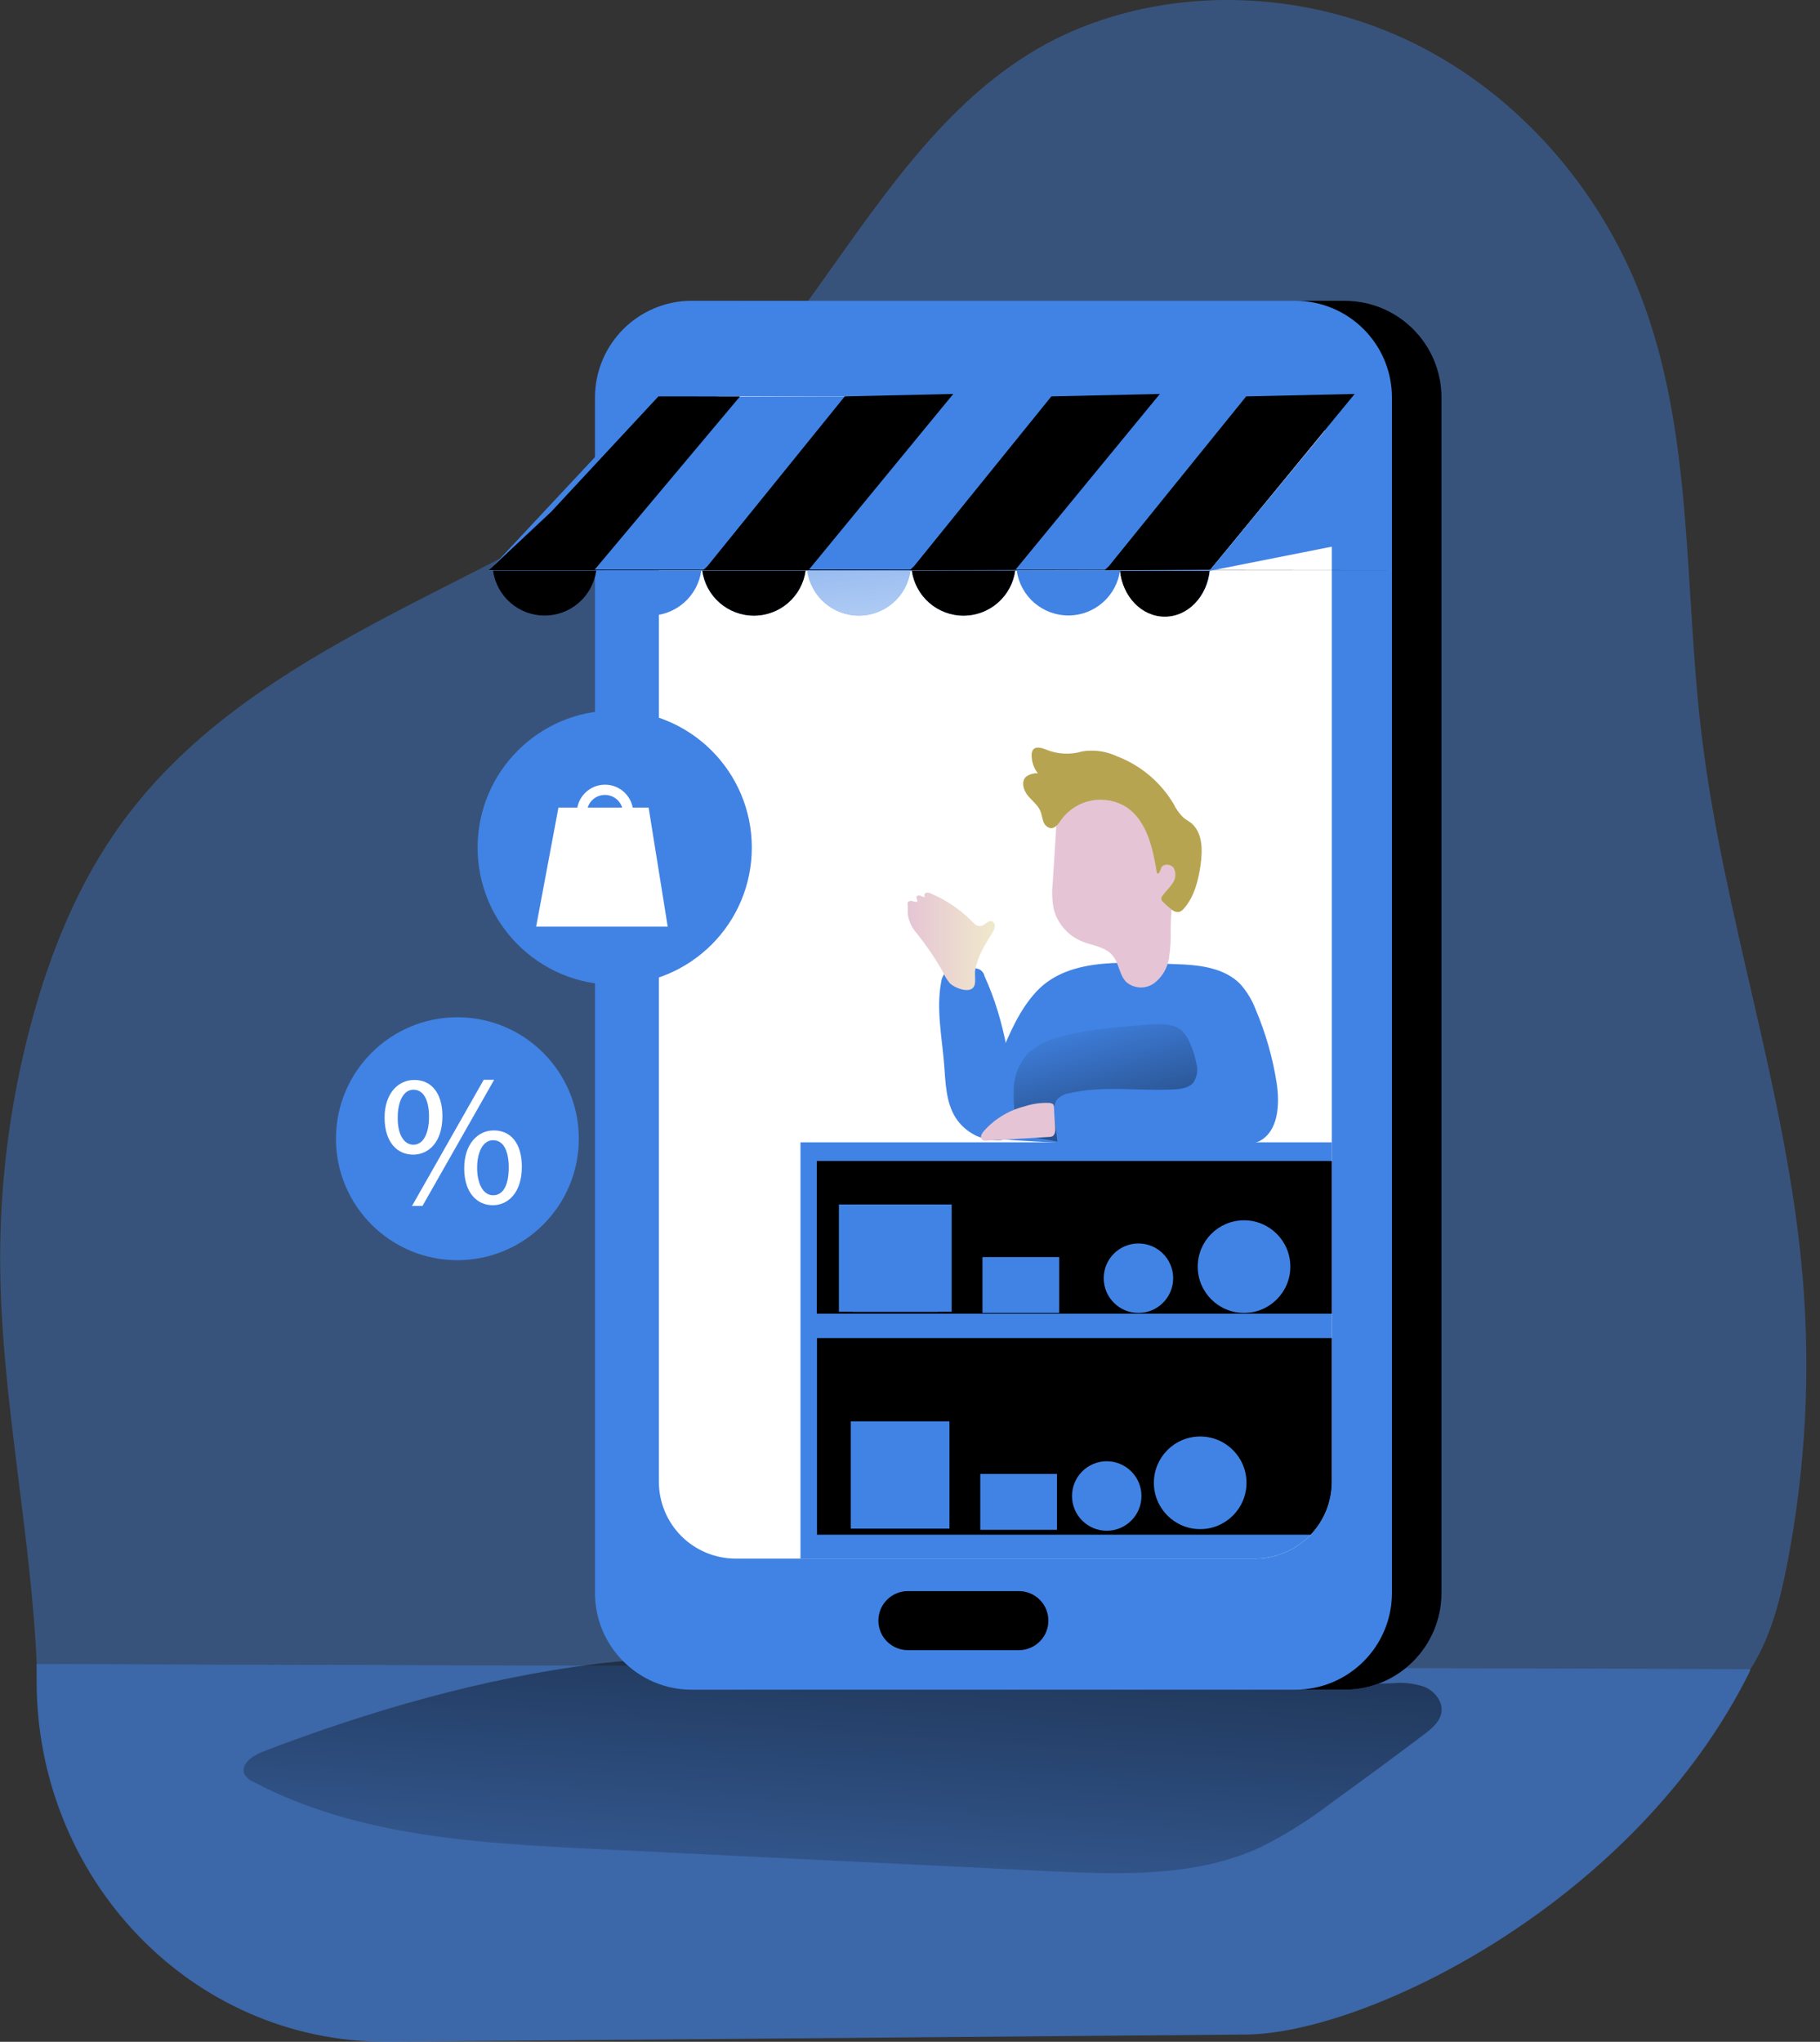 <svg width="107" height="120" viewBox="0 0 107 120" fill="none" xmlns="http://www.w3.org/2000/svg">
<rect x="0" y="0" width="107" height="120" fill="#333333" stroke="none"/>
<path opacity="0.41" d="M105.088 91.828C104.698 93.846 104.199 95.878 103.181 97.653C103.086 97.819 102.991 97.981 102.874 98.138V98.067L2.177 97.791V98.227C1.87 90.139 0.031 82.14 0.009 74.043C0.002 69.366 0.611 64.708 1.818 60.189C2.955 55.933 4.645 51.776 7.26 48.232C14.397 38.553 26.946 34.948 37.109 28.522C47.922 21.688 51.684 6.346 63.567 1.616C69.831 -0.886 77.158 -0.42 83.198 2.579C89.237 5.577 93.98 11.01 96.427 17.295C99.56 25.355 98.999 34.295 100.002 42.882C101.265 53.735 105.057 64.159 105.977 75.024C106.453 80.64 106.154 86.294 105.088 91.828Z" fill="#4183E4"/>
<path opacity="0.66" d="M102.886 98.079V98.208C96.252 111.643 80.684 119.381 73.427 119.571L22.715 120C11.16 120 2.152 110.349 2.152 98.794V98.227V97.791L102.886 98.079Z" fill="#4183E4"/>
<path d="M15.415 102.963C14.82 103.19 14.097 103.727 14.385 104.294C14.513 104.493 14.701 104.647 14.921 104.732C20.979 107.927 28.074 108.325 34.914 108.663L61.587 109.966C65.826 110.171 70.26 110.343 74.11 108.562C75.576 107.83 76.967 106.959 78.265 105.959C80.104 104.634 81.923 103.292 83.722 101.933C84.172 101.596 84.642 101.204 84.743 100.649C84.844 100.011 84.35 99.398 83.755 99.143C83.141 98.933 82.488 98.86 81.843 98.929C75.95 99.133 70.055 99.216 64.159 99.177C60.418 99.156 56.666 99.091 52.953 98.619C46.907 97.85 41.143 97.025 35.042 97.791C28.353 98.628 21.681 100.557 15.415 102.963Z" fill="url(#paint0_linear)"/>
<path d="M79.065 17.678H43.581C40.442 17.678 37.897 20.223 37.897 23.362V93.622C37.897 96.761 40.442 99.306 43.581 99.306H79.065C82.204 99.306 84.749 96.761 84.749 93.622V23.362C84.749 20.223 82.204 17.678 79.065 17.678Z" fill="#4183E4"/>
<path d="M79.065 17.678H43.581C40.442 17.678 37.897 20.223 37.897 23.362V93.622C37.897 96.761 40.442 99.306 43.581 99.306H79.065C82.204 99.306 84.749 96.761 84.749 93.622V23.362C84.749 20.223 82.204 17.678 79.065 17.678Z" fill="url(#paint1_linear)"/>
<path d="M76.149 17.678H40.665C37.526 17.678 34.981 20.223 34.981 23.362V93.622C34.981 96.761 37.526 99.306 40.665 99.306H76.149C79.288 99.306 81.833 96.761 81.833 93.622V23.362C81.833 20.223 79.288 17.678 76.149 17.678Z" fill="#4183E4"/>
<path d="M78.298 27.023V87.085C78.298 88.282 77.823 89.431 76.977 90.278C76.13 91.124 74.983 91.6 73.785 91.601H43.25C42.657 91.601 42.07 91.484 41.522 91.257C40.974 91.031 40.477 90.698 40.057 90.278C39.638 89.859 39.306 89.361 39.08 88.813C38.853 88.265 38.736 87.678 38.737 87.085V27.023C38.736 26.534 38.832 26.05 39.019 25.599C39.205 25.148 39.479 24.738 39.824 24.392C40.169 24.046 40.579 23.772 41.03 23.585C41.481 23.398 41.964 23.301 42.453 23.301H74.576C75.563 23.301 76.51 23.694 77.207 24.392C77.905 25.089 78.298 26.036 78.298 27.023Z" fill="white"/>
<path d="M78.298 67.136V87.085C78.298 88.282 77.823 89.431 76.977 90.278C76.131 91.124 74.983 91.6 73.785 91.601H47.061V67.136H78.298Z" fill="#4183E4"/>
<path d="M78.295 67.136V87.085C78.295 88.282 77.819 89.429 76.974 90.276C76.129 91.122 74.982 91.599 73.785 91.601H47.061V67.136H78.295Z" fill="url(#paint2_linear)"/>
<path d="M78.295 78.642V87.085C78.297 88.244 77.851 89.359 77.051 90.197H48.032V78.642H78.295Z" fill="url(#paint3_linear)"/>
<path d="M38.274 23.34L28.736 33.541H71.085L79.583 23.196L38.274 23.34Z" fill="#4183E4"/>
<path d="M43.504 23.301L34.96 33.479L71.161 33.516H28.736L28.994 33.274L32.406 30.076L38.709 23.297L43.504 23.301Z" fill="url(#paint4_linear)"/>
<path d="M56.044 23.153L47.557 33.479L83.759 33.516H41.334L41.591 33.274L49.664 23.297L56.044 23.153Z" fill="url(#paint5_linear)"/>
<path d="M68.19 23.153L59.704 33.479L53.48 33.516L53.738 33.274L61.81 23.297L68.19 23.153Z" fill="url(#paint6_linear)"/>
<path d="M79.644 23.153L71.158 33.479L64.935 33.516L65.192 33.274L73.264 23.297L79.644 23.153Z" fill="url(#paint7_linear)"/>
<path d="M47.456 33.537H53.529C53.428 34.27 53.064 34.942 52.506 35.428C51.948 35.914 51.233 36.182 50.493 36.182C49.753 36.182 49.038 35.914 48.48 35.428C47.921 34.942 47.558 34.27 47.456 33.537Z" fill="#4183E4"/>
<path d="M41.288 33.537H47.361C47.259 34.27 46.896 34.942 46.338 35.428C45.78 35.914 45.065 36.182 44.324 36.182C43.584 36.182 42.869 35.914 42.311 35.428C41.753 34.942 41.389 34.27 41.288 33.537Z" fill="#4183E4"/>
<path d="M65.851 33.501C65.756 34.237 65.397 34.913 64.841 35.404C64.285 35.896 63.569 36.169 62.828 36.173C62.085 36.177 61.367 35.912 60.806 35.427C60.244 34.942 59.878 34.269 59.775 33.534H65.814L65.851 33.501Z" fill="#4183E4"/>
<path d="M71.131 33.501C70.984 35.033 69.855 36.22 68.488 36.22C67.121 36.22 66.008 35.046 65.848 33.534H71.109L71.131 33.501Z" fill="#4183E4"/>
<path d="M35.156 33.537H41.229C41.128 34.27 40.764 34.942 40.206 35.428C39.648 35.914 38.933 36.182 38.193 36.182C37.453 36.182 36.737 35.914 36.179 35.428C35.621 34.942 35.258 34.27 35.156 33.537Z" fill="#4183E4"/>
<path d="M53.615 33.537H59.683C59.581 34.27 59.218 34.942 58.659 35.428C58.101 35.914 57.386 36.182 56.646 36.182C55.906 36.182 55.191 35.914 54.633 35.428C54.075 34.942 53.711 34.27 53.609 33.537H53.615Z" fill="#4183E4"/>
<path d="M28.982 33.537H35.055C34.953 34.27 34.59 34.942 34.032 35.428C33.473 35.914 32.758 36.182 32.018 36.182C31.278 36.182 30.563 35.914 30.005 35.428C29.447 34.942 29.083 34.27 28.982 33.537Z" fill="#4183E4"/>
<path d="M47.456 33.537H53.529C53.428 34.27 53.064 34.942 52.506 35.428C51.948 35.914 51.233 36.182 50.493 36.182C49.753 36.182 49.038 35.914 48.48 35.428C47.921 34.942 47.558 34.27 47.456 33.537Z" fill="url(#paint8_linear)"/>
<path d="M41.288 33.537H47.361C47.259 34.27 46.896 34.942 46.338 35.428C45.78 35.914 45.065 36.182 44.324 36.182C43.584 36.182 42.869 35.914 42.311 35.428C41.753 34.942 41.389 34.27 41.288 33.537Z" fill="url(#paint9_linear)"/>
<path d="M65.848 33.537C65.753 34.273 65.394 34.95 64.838 35.441C64.282 35.933 63.567 36.206 62.825 36.21C62.083 36.214 61.364 35.949 60.803 35.464C60.241 34.978 59.875 34.306 59.772 33.571H65.814L65.848 33.537Z" fill="url(#paint10_linear)"/>
<path d="M71.112 33.519C70.968 35.052 69.843 36.242 68.479 36.242C67.114 36.242 66.008 35.064 65.848 33.556H71.091L71.112 33.519Z" fill="url(#paint11_linear)"/>
<path d="M35.156 33.537H41.229C41.128 34.27 40.764 34.942 40.206 35.428C39.648 35.914 38.933 36.182 38.193 36.182C37.453 36.182 36.737 35.914 36.179 35.428C35.621 34.942 35.258 34.27 35.156 33.537Z" fill="url(#paint12_linear)"/>
<path d="M53.615 33.537H59.683C59.581 34.27 59.218 34.942 58.659 35.428C58.101 35.914 57.386 36.182 56.646 36.182C55.906 36.182 55.191 35.914 54.633 35.428C54.075 34.942 53.711 34.27 53.609 33.537H53.615Z" fill="url(#paint13_linear)"/>
<path d="M28.982 33.537H35.055C34.953 34.27 34.59 34.942 34.032 35.428C33.473 35.914 32.758 36.182 32.018 36.182C31.278 36.182 30.563 35.914 30.005 35.428C29.447 34.942 29.083 34.27 28.982 33.537Z" fill="url(#paint14_linear)"/>
<path d="M35.052 33.537L43.446 23.374L49.663 23.297L41.211 33.537H35.052Z" fill="url(#paint15_linear)"/>
<path d="M47.401 33.537L55.795 23.374L61.633 23.242L53.56 33.537H47.401Z" fill="url(#paint16_linear)"/>
<path d="M59.75 33.537L68.141 23.374L73.982 23.242L65.906 33.537H59.75Z" fill="url(#paint17_linear)"/>
<path d="M71.091 33.556L79.234 31.943L79.675 23.153L71.091 33.556Z" fill="#4183E4"/>
<path d="M71.158 33.47L79.301 31.857L79.746 23.068L71.158 33.47Z" fill="url(#paint18_linear)"/>
<path d="M59.9 93.511H53.376C52.418 93.511 51.641 94.288 51.641 95.247C51.641 96.205 52.418 96.982 53.376 96.982H59.9C60.859 96.982 61.636 96.205 61.636 95.247C61.636 94.288 60.859 93.511 59.9 93.511Z" fill="url(#paint19_linear)"/>
<path d="M36.14 57.874C40.592 57.874 44.2 54.265 44.2 49.814C44.2 45.362 40.592 41.754 36.14 41.754C31.689 41.754 28.08 45.362 28.08 49.814C28.08 54.265 31.689 57.874 36.14 57.874Z" fill="#4183E4"/>
<path d="M34.708 57.874C39.16 57.874 42.769 54.265 42.769 49.814C42.769 45.362 39.16 41.754 34.708 41.754C30.257 41.754 26.648 45.362 26.648 49.814C26.648 54.265 30.257 57.874 34.708 57.874Z" fill="url(#paint20_linear)"/>
<path d="M26.89 74.062C30.832 74.062 34.028 70.866 34.028 66.924C34.028 62.983 30.832 59.787 26.89 59.787C22.948 59.787 19.753 62.983 19.753 66.924C19.753 70.866 22.948 74.062 26.89 74.062Z" fill="#4183E4"/>
<path d="M25.621 74.062C29.563 74.062 32.758 70.866 32.758 66.924C32.758 62.983 29.563 59.787 25.621 59.787C21.679 59.787 18.484 62.983 18.484 66.924C18.484 70.866 21.679 74.062 25.621 74.062Z" fill="url(#paint21_linear)"/>
<path d="M60.937 58.27C59.937 59.343 59.358 60.722 58.791 62.083L57.193 65.953C57.142 66.041 57.11 66.139 57.101 66.241C57.092 66.343 57.106 66.445 57.141 66.541C57.202 66.618 57.278 66.681 57.366 66.725C57.453 66.769 57.549 66.793 57.647 66.796C58.46 66.919 59.279 67.001 60.1 67.041C64.247 67.298 68.401 67.394 72.562 67.326C73.061 67.352 73.56 67.267 74.022 67.078C75.168 66.498 75.248 64.904 75.055 63.638C74.823 62.162 74.411 60.721 73.829 59.346C73.624 58.801 73.323 58.297 72.939 57.859C71.989 56.862 70.487 56.703 69.104 56.663C66.48 56.599 62.905 56.151 60.937 58.27Z" fill="#4183E4"/>
<path d="M57.886 57.383C57.86 57.243 57.783 57.117 57.67 57.03C57.557 56.943 57.415 56.901 57.273 56.911C56.912 56.895 56.55 56.909 56.191 56.951C55.96 56.958 55.737 57.041 55.559 57.187C55.43 57.343 55.35 57.535 55.329 57.736C55.038 59.315 55.375 60.934 55.504 62.534C55.593 63.626 55.602 64.784 56.191 65.704C56.457 66.111 56.821 66.445 57.249 66.674C57.678 66.904 58.157 67.023 58.643 67.019C59.054 67.019 59.52 66.869 59.676 66.492C59.74 66.302 59.758 66.099 59.728 65.9C59.517 63.028 59.103 60.026 57.886 57.383Z" fill="#4183E4"/>
<path d="M57.678 55.976C57.871 55.559 58.134 55.179 58.364 54.781C58.43 54.681 58.472 54.568 58.49 54.45C58.497 54.388 58.486 54.326 58.458 54.272C58.429 54.217 58.385 54.172 58.331 54.143C58.101 54.054 57.917 54.373 57.678 54.422C57.438 54.471 57.267 54.281 57.11 54.115C56.428 53.436 55.623 52.894 54.737 52.518C54.692 52.491 54.641 52.473 54.588 52.465C54.536 52.458 54.482 52.461 54.431 52.475C54.336 52.518 54.308 52.687 54.406 52.717C54.311 52.725 54.217 52.701 54.136 52.65C54.051 52.613 53.925 52.61 53.885 52.696C53.845 52.782 53.962 52.907 53.931 53.002C53.827 53.005 53.723 52.988 53.624 52.953C53.52 52.935 53.382 52.953 53.364 53.073C53.356 53.112 53.356 53.153 53.364 53.193C53.378 53.353 53.378 53.514 53.364 53.674C53.412 54.102 53.591 54.504 53.876 54.827C54.444 55.534 54.957 56.284 55.409 57.071C55.517 57.328 55.663 57.567 55.841 57.782C56.093 58.052 57.025 58.435 57.27 57.966C57.386 57.745 57.291 57.261 57.334 57.003C57.403 56.647 57.518 56.302 57.678 55.976Z" fill="url(#paint22_linear)"/>
<path d="M70.327 62.451C70.387 62.645 70.404 62.851 70.376 63.052C70.348 63.253 70.275 63.446 70.165 63.616C69.898 63.941 69.432 64.006 69.012 64.027C66.967 64.135 64.879 63.782 62.88 64.248C62.593 64.284 62.328 64.421 62.132 64.634C61.961 64.937 61.912 65.293 61.994 65.631L62.166 67.093L60.173 66.731C60.098 66.721 60.026 66.696 59.962 66.658C59.867 66.566 59.811 66.442 59.805 66.311C59.642 65.549 59.571 64.77 59.594 63.99C59.62 63.204 59.929 62.454 60.464 61.878C60.971 61.428 61.582 61.112 62.242 60.958C63.775 60.517 65.388 60.388 66.985 60.259C67.675 60.204 68.825 60.051 69.417 60.52C69.91 60.918 70.204 61.866 70.327 62.451Z" fill="url(#paint23_linear)"/>
<path d="M61.89 51.896C61.835 52.396 61.853 52.902 61.942 53.398C62.05 53.833 62.261 54.236 62.555 54.573C62.85 54.911 63.221 55.173 63.638 55.339C64.251 55.581 64.978 55.645 65.397 56.145C65.817 56.645 65.796 57.31 66.228 57.727C66.453 57.914 66.733 58.023 67.025 58.034C67.317 58.046 67.605 57.96 67.844 57.791C68.315 57.436 68.63 56.912 68.724 56.329C68.811 55.752 68.845 55.168 68.825 54.584C68.834 53.806 68.899 53.029 69.018 52.261C69.122 51.725 69.187 51.183 69.211 50.639C69.206 50.009 69.085 49.385 68.853 48.799C68.335 47.435 67.268 46.205 65.854 45.844C65.208 45.684 64.528 45.735 63.913 45.988C63.297 46.242 62.779 46.685 62.433 47.254C62.077 47.827 62.111 48.41 62.068 49.093C62.011 50.023 61.952 50.958 61.89 51.896Z" fill="url(#paint24_linear)"/>
<path d="M61.488 44.05C61.234 43.946 60.891 43.851 60.728 44.072C60.672 44.164 60.646 44.271 60.651 44.378C60.647 44.767 60.777 45.145 61.019 45.448C60.765 45.43 60.514 45.505 60.311 45.66C60.026 45.942 60.167 46.438 60.418 46.748C60.67 47.058 61.016 47.309 61.166 47.668C61.246 47.861 61.265 48.076 61.341 48.281C61.371 48.382 61.428 48.472 61.507 48.542C61.585 48.611 61.682 48.657 61.786 48.673C62.062 48.673 62.236 48.398 62.399 48.168C62.832 47.578 63.475 47.176 64.195 47.046C64.915 46.915 65.658 47.066 66.271 47.465C67.454 48.306 67.783 49.891 68.019 51.322C68.138 51.408 68.209 51.178 68.255 51.04C68.359 50.734 68.837 50.761 69.009 51.022C69.08 51.161 69.112 51.317 69.1 51.473C69.088 51.629 69.033 51.778 68.942 51.905C68.776 52.169 68.534 52.377 68.353 52.631C68.3 52.691 68.272 52.769 68.276 52.849C68.292 52.916 68.33 52.975 68.383 53.018C68.53 53.164 68.686 53.301 68.85 53.429C68.909 53.489 68.981 53.535 69.061 53.565C69.14 53.594 69.225 53.606 69.309 53.6C69.425 53.567 69.526 53.497 69.598 53.401C70.211 52.714 70.45 51.761 70.582 50.844C70.713 49.927 70.704 48.894 69.993 48.342C69.852 48.235 69.686 48.155 69.558 48.036C69.328 47.808 69.139 47.543 69 47.251C68.234 45.964 67.055 44.974 65.655 44.443C65.024 44.147 64.319 44.048 63.631 44.16C62.926 44.371 62.169 44.332 61.488 44.05Z" fill="#B7A451"/>
<path d="M57.812 66.51C57.705 66.645 57.607 66.851 57.727 66.973C57.769 67.003 57.816 67.024 57.866 67.035C57.916 67.046 57.968 67.047 58.018 67.038L61.679 66.82C61.738 66.821 61.797 66.81 61.853 66.79C62.037 66.707 62.05 66.458 62.037 66.256L61.973 65.312C61.951 64.971 62.022 64.867 61.691 64.821C61.193 64.799 60.695 64.869 60.222 65.027C59.286 65.263 58.445 65.781 57.812 66.51Z" fill="url(#paint25_linear)"/>
<path d="M78.296 68.234H48.02V77.21H78.296V68.234Z" fill="url(#paint26_linear)"/>
<path d="M39.255 54.459H31.52L32.832 47.462H38.133L39.255 54.459Z" fill="white"/>
<path d="M37.229 48.082H33.911V47.775C33.911 47.335 34.086 46.913 34.397 46.602C34.708 46.291 35.13 46.117 35.57 46.117C36.01 46.117 36.432 46.291 36.743 46.602C37.054 46.913 37.229 47.335 37.229 47.775V48.082ZM34.543 47.484H36.585C36.52 47.263 36.386 47.069 36.202 46.931C36.017 46.794 35.794 46.719 35.564 46.719C35.334 46.719 35.11 46.794 34.926 46.931C34.742 47.069 34.608 47.263 34.543 47.484Z" fill="white"/>
<path d="M55.949 70.79H50.145V77.094H55.949V70.79Z" fill="#4183E4"/>
<path d="M55.949 70.79H50.145V77.094H55.949V70.79Z" fill="url(#paint27_linear)"/>
<path d="M63.445 73.522H57.641V77.094H63.445V73.522Z" fill="url(#paint28_linear)"/>
<path d="M55.124 70.79H49.32V77.094H55.124V70.79Z" fill="#4183E4"/>
<path d="M62.27 73.881H57.76V77.164H62.27V73.881Z" fill="#4183E4"/>
<path d="M55.82 83.535H50.016V89.838H55.82V83.535Z" fill="#4183E4"/>
<path d="M62.142 86.626H57.632V89.909H62.142V86.626Z" fill="#4183E4"/>
<path d="M67.681 77.164C68.809 77.164 69.723 76.25 69.723 75.122C69.723 73.995 68.809 73.081 67.681 73.081C66.554 73.081 65.639 73.995 65.639 75.122C65.639 76.25 66.554 77.164 67.681 77.164Z" fill="url(#paint29_linear)"/>
<path d="M66.93 77.164C68.058 77.164 68.972 76.25 68.972 75.122C68.972 73.995 68.058 73.081 66.93 73.081C65.803 73.081 64.888 73.995 64.888 75.122C64.888 76.25 65.803 77.164 66.93 77.164Z" fill="#4183E4"/>
<path d="M65.821 89.964C66.948 89.964 67.862 89.05 67.862 87.922C67.862 86.795 66.948 85.88 65.821 85.88C64.693 85.88 63.779 86.795 63.779 87.922C63.779 89.05 64.693 89.964 65.821 89.964Z" fill="url(#paint30_linear)"/>
<path d="M65.066 89.964C66.194 89.964 67.108 89.05 67.108 87.922C67.108 86.795 66.194 85.88 65.066 85.88C63.939 85.88 63.025 86.795 63.025 87.922C63.025 89.05 63.939 89.964 65.066 89.964Z" fill="#4183E4"/>
<path d="M74.141 77.164C75.645 77.164 76.864 75.945 76.864 74.442C76.864 72.938 75.645 71.719 74.141 71.719C72.638 71.719 71.419 72.938 71.419 74.442C71.419 75.945 72.638 77.164 74.141 77.164Z" fill="url(#paint31_linear)"/>
<path d="M73.138 77.164C74.642 77.164 75.861 75.945 75.861 74.442C75.861 72.938 74.642 71.719 73.138 71.719C71.635 71.719 70.416 72.938 70.416 74.442C70.416 75.945 71.635 77.164 73.138 77.164Z" fill="#4183E4"/>
<path d="M71.563 89.869C73.066 89.869 74.285 88.65 74.285 87.147C74.285 85.643 73.066 84.424 71.563 84.424C70.059 84.424 68.84 85.643 68.84 87.147C68.84 88.65 70.059 89.869 71.563 89.869Z" fill="url(#paint32_linear)"/>
<path d="M70.56 89.869C72.064 89.869 73.283 88.65 73.283 87.147C73.283 85.643 72.064 84.424 70.56 84.424C69.057 84.424 67.838 85.643 67.838 87.147C67.838 88.65 69.057 89.869 70.56 89.869Z" fill="#4183E4"/>
<path d="M26.011 65.597C26.011 67.111 25.216 67.859 24.288 67.859C23.359 67.859 22.623 67.142 22.611 65.713C22.598 64.285 23.395 63.472 24.343 63.472C25.345 63.457 26.011 64.23 26.011 65.597ZM23.383 65.664C23.362 66.584 23.705 67.277 24.303 67.277C24.901 67.277 25.223 66.59 25.223 65.643C25.223 64.769 24.968 64.043 24.303 64.043C23.705 64.043 23.383 64.772 23.383 65.664ZM24.223 70.876L28.439 63.46H29.052L24.839 70.873L24.223 70.876ZM30.68 68.571C30.68 70.082 29.883 70.833 28.969 70.833C28.055 70.833 27.301 70.116 27.292 68.687C27.283 67.259 28.074 66.437 29.024 66.437C30.027 66.428 30.68 67.197 30.68 68.568V68.571ZM28.052 68.635C28.052 69.555 28.396 70.248 28.991 70.248C29.631 70.248 29.91 69.564 29.91 68.614C29.91 67.743 29.656 67.013 28.991 67.013C28.384 67.01 28.052 67.728 28.052 68.632V68.635Z" fill="white"/>
<defs>
<linearGradient id="paint0_linear" x1="50.896" y1="81.665" x2="48.532" y2="117.339" gradientUnits="userSpaceOnUse">
<stop offset="0.01"/>
<stop offset="0.13" stop-opacity="0.69"/>
<stop offset="1" stop-opacity="0"/>
</linearGradient>
<linearGradient id="paint1_linear" x1="7714.15" y1="15711.5" x2="18322.8" y2="15464.6" gradientUnits="userSpaceOnUse">
<stop offset="0.01"/>
<stop offset="0.13" stop-opacity="0.69"/>
<stop offset="1" stop-opacity="0"/>
</linearGradient>
<linearGradient id="paint2_linear" x1="7656.47" y1="8472.23" x2="7539.33" y2="4382.44" gradientUnits="userSpaceOnUse">
<stop offset="0.01"/>
<stop offset="0.13" stop-opacity="0.69"/>
<stop offset="1" stop-opacity="0"/>
</linearGradient>
<linearGradient id="paint3_linear" x1="7250.6" y1="2934.61" x2="7314.12" y2="4273.91" gradientUnits="userSpaceOnUse">
<stop offset="0.01"/>
<stop offset="0.13" stop-opacity="0.69"/>
<stop offset="1" stop-opacity="0"/>
</linearGradient>
<linearGradient id="paint4_linear" x1="7079.36" y1="713.554" x2="7065.17" y2="1465.35" gradientUnits="userSpaceOnUse">
<stop offset="0.01"/>
<stop offset="0.13" stop-opacity="0.69"/>
<stop offset="1" stop-opacity="0"/>
</linearGradient>
<linearGradient id="paint5_linear" x1="8837.32" y1="717.029" x2="8822.53" y2="1488.92" gradientUnits="userSpaceOnUse">
<stop offset="0.01"/>
<stop offset="0.13" stop-opacity="0.69"/>
<stop offset="1" stop-opacity="0"/>
</linearGradient>
<linearGradient id="paint6_linear" x1="3005.9" y1="679.517" x2="2963.43" y2="1449.33" gradientUnits="userSpaceOnUse">
<stop offset="0.01"/>
<stop offset="0.13" stop-opacity="0.69"/>
<stop offset="1" stop-opacity="0"/>
</linearGradient>
<linearGradient id="paint7_linear" x1="3566.92" y1="679.517" x2="3524.38" y2="1449.34" gradientUnits="userSpaceOnUse">
<stop offset="0.01"/>
<stop offset="0.13" stop-opacity="0.69"/>
<stop offset="1" stop-opacity="0"/>
</linearGradient>
<linearGradient id="paint8_linear" x1="49.55" y1="24.861" x2="51.779" y2="45.365" gradientUnits="userSpaceOnUse">
<stop offset="0.02" stop-color="white" stop-opacity="0"/>
<stop offset="0.32" stop-color="white" stop-opacity="0.39"/>
<stop offset="0.68" stop-color="white" stop-opacity="0.68"/>
<stop offset="1" stop-color="white"/>
</linearGradient>
<linearGradient id="paint9_linear" x1="1122.96" y1="271.467" x2="1131.41" y2="450.003" gradientUnits="userSpaceOnUse">
<stop offset="0.01"/>
<stop offset="0.13" stop-opacity="0.69"/>
<stop offset="1" stop-opacity="0"/>
</linearGradient>
<linearGradient id="paint10_linear" x1="1503.92" y1="256.998" x2="1512.54" y2="437.472" gradientUnits="userSpaceOnUse">
<stop offset="0.02" stop-color="white" stop-opacity="0"/>
<stop offset="0.32" stop-color="white" stop-opacity="0.39"/>
<stop offset="0.68" stop-color="white" stop-opacity="0.68"/>
<stop offset="1" stop-color="white"/>
</linearGradient>
<linearGradient id="paint11_linear" x1="1414.66" y1="262.751" x2="1424.81" y2="443.488" gradientUnits="userSpaceOnUse">
<stop offset="0.01"/>
<stop offset="0.13" stop-opacity="0.69"/>
<stop offset="1" stop-opacity="0"/>
</linearGradient>
<linearGradient id="paint12_linear" x1="996.215" y1="277.152" x2="1004.66" y2="455.715" gradientUnits="userSpaceOnUse">
<stop offset="0.02" stop-color="white" stop-opacity="0"/>
<stop offset="0.32" stop-color="white" stop-opacity="0.39"/>
<stop offset="0.68" stop-color="white" stop-opacity="0.68"/>
<stop offset="1" stop-color="white"/>
</linearGradient>
<linearGradient id="paint13_linear" x1="1376.46" y1="260.043" x2="1384.91" y2="438.58" gradientUnits="userSpaceOnUse">
<stop offset="0.01"/>
<stop offset="0.13" stop-opacity="0.69"/>
<stop offset="1" stop-opacity="0"/>
</linearGradient>
<linearGradient id="paint14_linear" x1="869.483" y1="282.863" x2="877.932" y2="461.426" gradientUnits="userSpaceOnUse">
<stop offset="0.01"/>
<stop offset="0.13" stop-opacity="0.69"/>
<stop offset="1" stop-opacity="0"/>
</linearGradient>
<linearGradient id="paint15_linear" x1="1705.62" y1="972.434" x2="2402.02" y2="972.434" gradientUnits="userSpaceOnUse">
<stop offset="0.02" stop-color="white" stop-opacity="0"/>
<stop offset="0.32" stop-color="white" stop-opacity="0.39"/>
<stop offset="0.68" stop-color="white" stop-opacity="0.68"/>
<stop offset="1" stop-color="white"/>
</linearGradient>
<linearGradient id="paint16_linear" x1="2247.75" y1="976.567" x2="2908.38" y2="976.567" gradientUnits="userSpaceOnUse">
<stop offset="0.02" stop-color="white" stop-opacity="0"/>
<stop offset="0.32" stop-color="white" stop-opacity="0.39"/>
<stop offset="0.68" stop-color="white" stop-opacity="0.68"/>
<stop offset="1" stop-color="white"/>
</linearGradient>
<linearGradient id="paint17_linear" x1="2833.35" y1="976.567" x2="3493.98" y2="976.567" gradientUnits="userSpaceOnUse">
<stop offset="0.02" stop-color="white" stop-opacity="0"/>
<stop offset="0.32" stop-color="white" stop-opacity="0.39"/>
<stop offset="0.68" stop-color="white" stop-opacity="0.68"/>
<stop offset="1" stop-color="white"/>
</linearGradient>
<linearGradient id="paint18_linear" x1="2439.48" y1="1133.31" x2="1956.8" y2="938.35" gradientUnits="userSpaceOnUse">
<stop offset="0.01"/>
<stop offset="0.13" stop-opacity="0.69"/>
<stop offset="1" stop-opacity="0"/>
</linearGradient>
<linearGradient id="paint19_linear" x1="1883.46" y1="1087.12" x2="1887.29" y2="1271.57" gradientUnits="userSpaceOnUse">
<stop offset="0.01"/>
<stop offset="0.13" stop-opacity="0.69"/>
<stop offset="1" stop-opacity="0"/>
</linearGradient>
<linearGradient id="paint20_linear" x1="1427.81" y1="2660.96" x2="2275.25" y2="2660.96" gradientUnits="userSpaceOnUse">
<stop offset="0.02" stop-color="white" stop-opacity="0"/>
<stop offset="0.32" stop-color="white" stop-opacity="0.39"/>
<stop offset="0.68" stop-color="white" stop-opacity="0.68"/>
<stop offset="1" stop-color="white"/>
</linearGradient>
<linearGradient id="paint21_linear" x1="879.096" y1="3175.78" x2="1543.72" y2="3175.78" gradientUnits="userSpaceOnUse">
<stop offset="0.02" stop-color="white" stop-opacity="0"/>
<stop offset="0.32" stop-color="white" stop-opacity="0.39"/>
<stop offset="0.68" stop-color="white" stop-opacity="0.68"/>
<stop offset="1" stop-color="white"/>
</linearGradient>
<linearGradient id="paint22_linear" x1="53.358" y1="55.348" x2="58.49" y2="55.348" gradientUnits="userSpaceOnUse">
<stop stop-color="#E5C5D5"/>
<stop offset="0.42" stop-color="#EAD4D1"/>
<stop offset="1" stop-color="#F0E9CB"/>
</linearGradient>
<linearGradient id="paint23_linear" x1="63.779" y1="59.468" x2="68.353" y2="76.873" gradientUnits="userSpaceOnUse">
<stop stop-opacity="0"/>
<stop offset="0.99"/>
</linearGradient>
<linearGradient id="paint24_linear" x1="4309.23" y1="-8312.06" x2="4490.84" y2="-8385.03" gradientUnits="userSpaceOnUse">
<stop stop-color="#E5C5D5"/>
<stop offset="0.42" stop-color="#EAD4D1"/>
<stop offset="1" stop-color="#F0E9CB"/>
</linearGradient>
<linearGradient id="paint25_linear" x1="1038.19" y1="558.661" x2="1100.44" y2="558.661" gradientUnits="userSpaceOnUse">
<stop stop-color="#E5C5D5"/>
<stop offset="0.42" stop-color="#EAD4D1"/>
<stop offset="1" stop-color="#F0E9CB"/>
</linearGradient>
<linearGradient id="paint26_linear" x1="6175.41" y1="1936.03" x2="6207.61" y2="2811.07" gradientUnits="userSpaceOnUse">
<stop offset="0.01"/>
<stop offset="0.13" stop-opacity="0.69"/>
<stop offset="1" stop-opacity="0"/>
</linearGradient>
<linearGradient id="paint27_linear" x1="1114.47" y1="1573.76" x2="919.978" y2="1621.04" gradientUnits="userSpaceOnUse">
<stop offset="0.01"/>
<stop offset="0.13" stop-opacity="0.69"/>
<stop offset="1" stop-opacity="0"/>
</linearGradient>
<linearGradient id="paint28_linear" x1="1258.07" y1="942.015" x2="1100.92" y2="1009.41" gradientUnits="userSpaceOnUse">
<stop offset="0.01"/>
<stop offset="0.13" stop-opacity="0.69"/>
<stop offset="1" stop-opacity="0"/>
</linearGradient>
<linearGradient id="paint29_linear" x1="980.43" y1="1039.73" x2="938.245" y2="1147.78" gradientUnits="userSpaceOnUse">
<stop offset="0.01"/>
<stop offset="0.13" stop-opacity="0.69"/>
<stop offset="1" stop-opacity="0"/>
</linearGradient>
<linearGradient id="paint30_linear" x1="953.782" y1="1223.03" x2="911.557" y2="1331.08" gradientUnits="userSpaceOnUse">
<stop offset="0.01"/>
<stop offset="0.13" stop-opacity="0.69"/>
<stop offset="1" stop-opacity="0"/>
</linearGradient>
<linearGradient id="paint31_linear" x1="1411.74" y1="1333.42" x2="1336.71" y2="1525.52" gradientUnits="userSpaceOnUse">
<stop offset="0.01"/>
<stop offset="0.13" stop-opacity="0.69"/>
<stop offset="1" stop-opacity="0"/>
</linearGradient>
<linearGradient id="paint32_linear" x1="1363.37" y1="1571.71" x2="1288.34" y2="1763.8" gradientUnits="userSpaceOnUse">
<stop offset="0.01"/>
<stop offset="0.13" stop-opacity="0.69"/>
<stop offset="1" stop-opacity="0"/>
</linearGradient>
</defs>
</svg>
